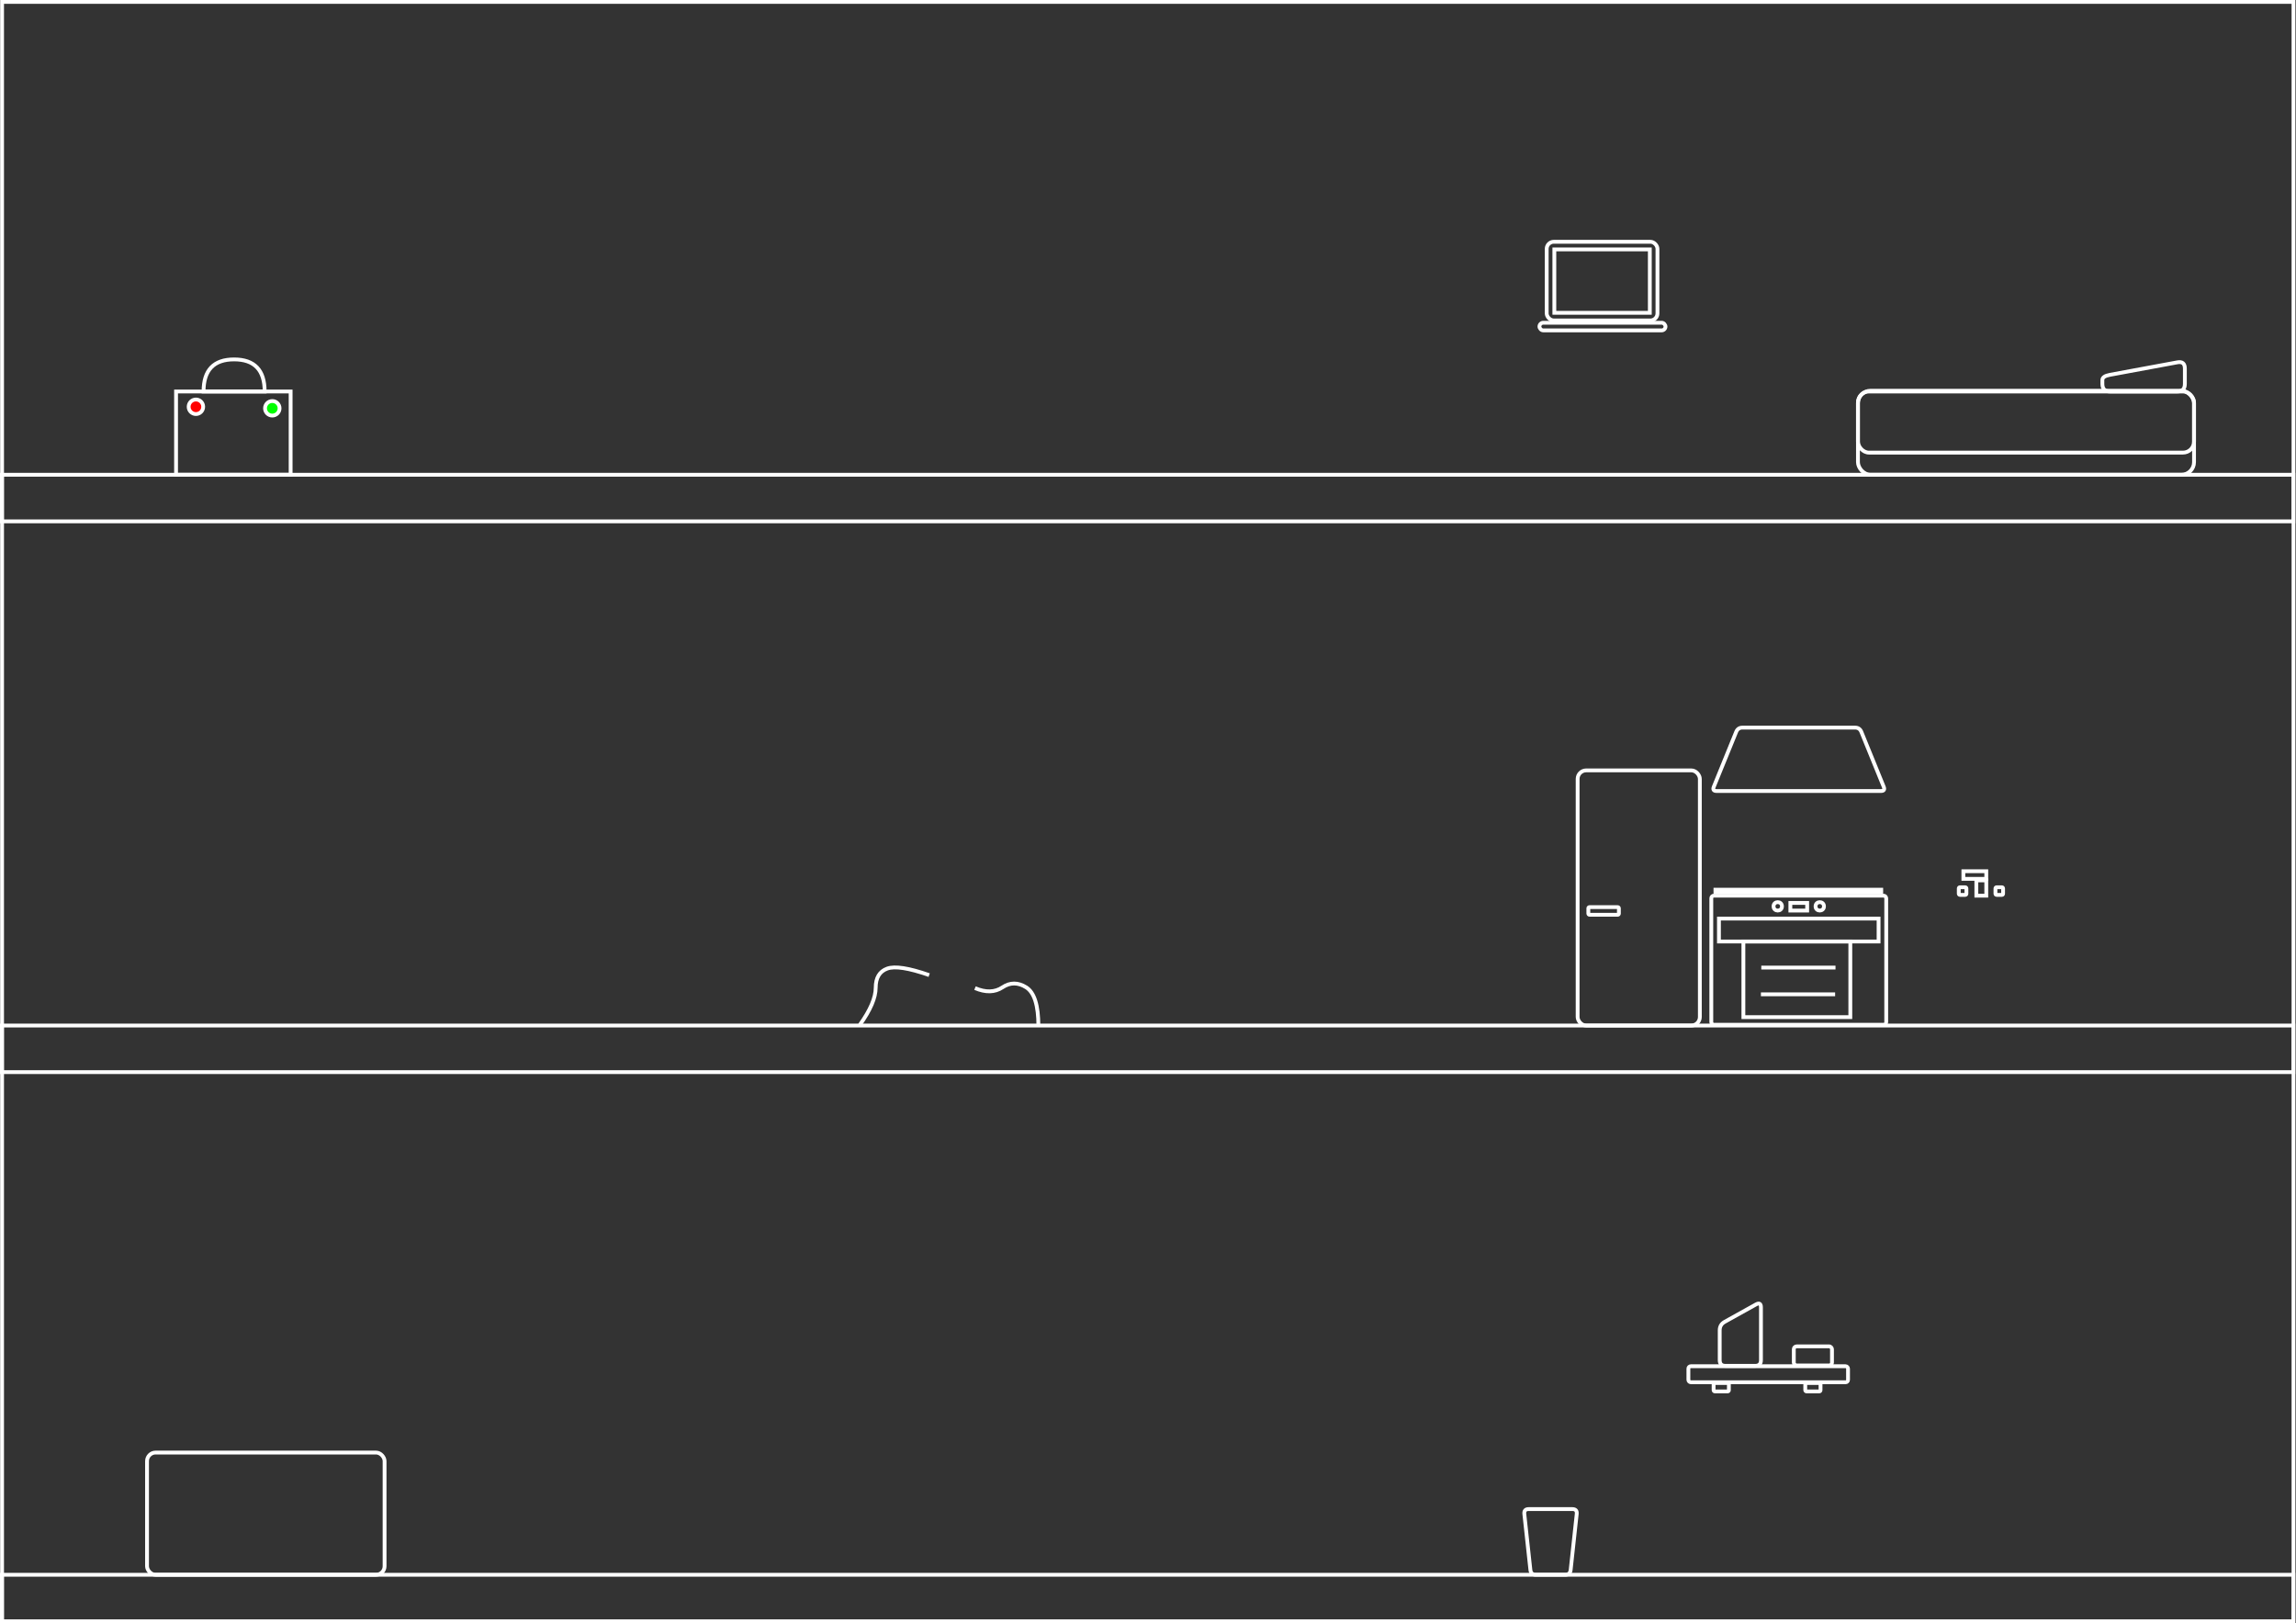 <!DOCTYPE svg PUBLIC "-//W3C//DTD SVG 1.1//EN" "http://www.w3.org/Graphics/SVG/1.1/DTD/svg11.dtd">
<svg xmlns="http://www.w3.org/2000/svg" xmlns:xlink="http://www.w3.org/1999/xlink" width="3006px" height="2125px" version="1.1"><rect width="100%" height="100%" fill="#333333" stroke="none"/><defs/><g transform="translate(0.5,0.5)"><rect x="2.21" y="2" width="3000" height="2120" fill="none" stroke="#ffffff" stroke-width="5" pointer-events="none"/><rect x="2024.5" y="316" width="145" height="103" rx="9.27" ry="9.27" fill="none" stroke="#ffffff" stroke-width="5" pointer-events="none"/><rect x="2034.5" y="326" width="125" height="83" fill="none" stroke="#ffffff" stroke-width="5" pointer-events="none"/><rect x="2" y="621" width="3000" height="61" fill="none" stroke="#ffffff" stroke-width="5" pointer-events="none"/><rect x="230" y="512" width="150" height="109" fill="none" stroke="#ffffff" stroke-width="5" pointer-events="none"/><rect x="2" y="1342" width="3000" height="61" fill="none" stroke="#ffffff" stroke-width="5" pointer-events="none"/><rect x="2" y="2061" width="3000" height="61" fill="none" stroke="#ffffff" stroke-width="5" pointer-events="none"/><path d="M 285 451 Q 327 451 327 491 Q 327 531 285 531 Z" fill="none" stroke="#ffffff" stroke-width="5" stroke-miterlimit="10" transform="rotate(-90,306,491)" pointer-events="none"/><rect x="2065" y="1008" width="160" height="334" rx="11.2" ry="11.2" fill="none" stroke="#ffffff" stroke-width="5" pointer-events="none"/><rect x="2079" y="1187" width="40" height="10" rx="1.5" ry="1.5" fill="none" stroke="#ffffff" stroke-width="5" pointer-events="none"/><rect x="2240" y="1172" width="229" height="169" rx="3.38" ry="3.38" fill="none" stroke="#ffffff" stroke-width="5" pointer-events="none"/><rect x="2250" y="1202" width="209" height="30" fill="none" stroke="#ffffff" stroke-width="5" pointer-events="none"/><rect x="2587" y="1152" width="13" height="20" fill="none" stroke="#ffffff" stroke-width="5" pointer-events="none"/><rect x="2570" y="1140" width="30" height="10" fill="none" stroke="#ffffff" stroke-width="5" pointer-events="none"/><rect x="2612" y="1161" width="10" height="10" rx="1.5" ry="1.5" fill="none" stroke="#ffffff" stroke-width="5" pointer-events="none"/><rect x="2564" y="1161" width="10" height="10" rx="1.5" ry="1.5" fill="none" stroke="#ffffff" stroke-width="5" pointer-events="none"/><rect x="2432" y="511" width="440" height="110" rx="16.5" ry="16.5" fill="none" stroke="#ffffff" stroke-width="5" pointer-events="none"/><rect x="2432" y="512" width="440" height="80" rx="14.4" ry="14.4" fill="none" stroke="#ffffff" stroke-width="5" pointer-events="none"/><rect x="2210" y="1788" width="209" height="21" rx="3.15" ry="3.15" fill="none" stroke="#ffffff" stroke-width="5" pointer-events="none"/><path d="M 2354.5 1035 L 2247 1035 Q 2241 1035 2243.27 1029.44 L 2272.58 957.56 Q 2274.84 952 2280.84 952 L 2428.16 952 Q 2434.16 952 2436.42 957.56 L 2465.73 1029.44 Q 2468 1035 2462 1035 Z" fill="none" stroke="#ffffff" stroke-width="5" stroke-miterlimit="10" pointer-events="none"/><rect x="2282" y="1232" width="140" height="99" fill="none" stroke="#ffffff" stroke-width="5" pointer-events="none"/><rect x="2343.5" y="1181.5" width="22" height="10" fill="none" stroke="#ffffff" stroke-width="5" pointer-events="none"/><ellipse cx="2327" cy="1186" rx="5.5" ry="5.5" fill="none" stroke="#ffffff" stroke-width="5" pointer-events="none"/><ellipse cx="2382" cy="1186" rx="5.5" ry="5.5" fill="none" stroke="#ffffff" stroke-width="5" pointer-events="none"/><path d="M 2305.45 1266.14 L 2402.6 1266.14" fill="none" stroke="#ffffff" stroke-width="5" stroke-miterlimit="10" pointer-events="none"/><path d="M 2304.95 1301.14 L 2402.1 1301.14" fill="none" stroke="#ffffff" stroke-width="5" stroke-miterlimit="10" pointer-events="none"/><rect x="2243" y="1810" width="20" height="11" rx="1.65" ry="1.65" fill="none" stroke="#ffffff" stroke-width="5" pointer-events="none"/><rect x="2363" y="1810" width="20" height="11" rx="1.65" ry="1.65" fill="none" stroke="#ffffff" stroke-width="5" pointer-events="none"/><path d="M 2278 1787.5 L 2258.5 1787.5 Q 2251 1787.5 2251 1780 L 2251 1741 Q 2251 1733.5 2257.56 1729.86 L 2298.44 1707.14 Q 2305 1703.5 2305 1711 L 2305 1780 Q 2305 1787.5 2297.5 1787.5 Z" fill="none" stroke="#ffffff" stroke-width="5" stroke-miterlimit="10" pointer-events="none"/><rect x="2348" y="1762" width="50" height="25" rx="3.75" ry="3.75" fill="none" stroke="#ffffff" stroke-width="5" pointer-events="none"/><rect x="192" y="1901" width="311" height="160" rx="11.2" ry="11.2" fill="none" stroke="#ffffff" stroke-width="5" pointer-events="none"/><path d="M 2029.5 2061 L 2001 2061 Q 1994.5 2061 1995.2 2054.54 L 2003.13 1981.46 Q 2003.83 1975 2010.33 1975 L 2048.67 1975 Q 2055.17 1975 2055.87 1981.46 L 2063.8 2054.54 Q 2064.5 2061 2058 2061 Z" fill="none" stroke="#ffffff" stroke-width="5" stroke-miterlimit="10" transform="rotate(180,2029.5,2018)" pointer-events="none"/><rect x="2015" y="422" width="165" height="10" rx="5" ry="5" fill="none" stroke="#ffffff" stroke-width="5" pointer-events="none"/><ellipse cx="256" cy="532" rx="9.5" ry="9.5" fill="#ff0000" stroke="#ffffff" stroke-width="5" pointer-events="none"/><ellipse cx="356" cy="534" rx="9.5" ry="9.5" fill="#00ff00" stroke="#ffffff" stroke-width="5" pointer-events="none"/><path d="M 2806 512 L 2762 512 Q 2752 512 2752 502 L 2752 497 Q 2752 492 2761.83 490.18 L 2850.17 473.82 Q 2860 472 2860 482 L 2860 502 Q 2860 512 2850 512 Z" fill="none" stroke="#ffffff" stroke-width="5" stroke-miterlimit="10" pointer-events="none"/><path d="M 1125.2 1341.2 Q 1146 1312 1146 1292.5 Q 1146 1273 1161 1267.5 Q 1176 1262 1216 1276" fill="none" stroke="#ffffff" stroke-width="5" stroke-miterlimit="10" pointer-events="none"/><path d="M 1276 1293 Q 1297 1302 1312 1292 Q 1327 1282 1343 1292 Q 1359 1302 1359 1342.67" fill="none" stroke="#ffffff" stroke-width="5" stroke-miterlimit="10" pointer-events="none"/><path d="M 2242.9 1165.69 L 2464.97 1165.69" fill="none" stroke="#ffffff" stroke-width="8" stroke-miterlimit="10" pointer-events="none"/></g></svg>